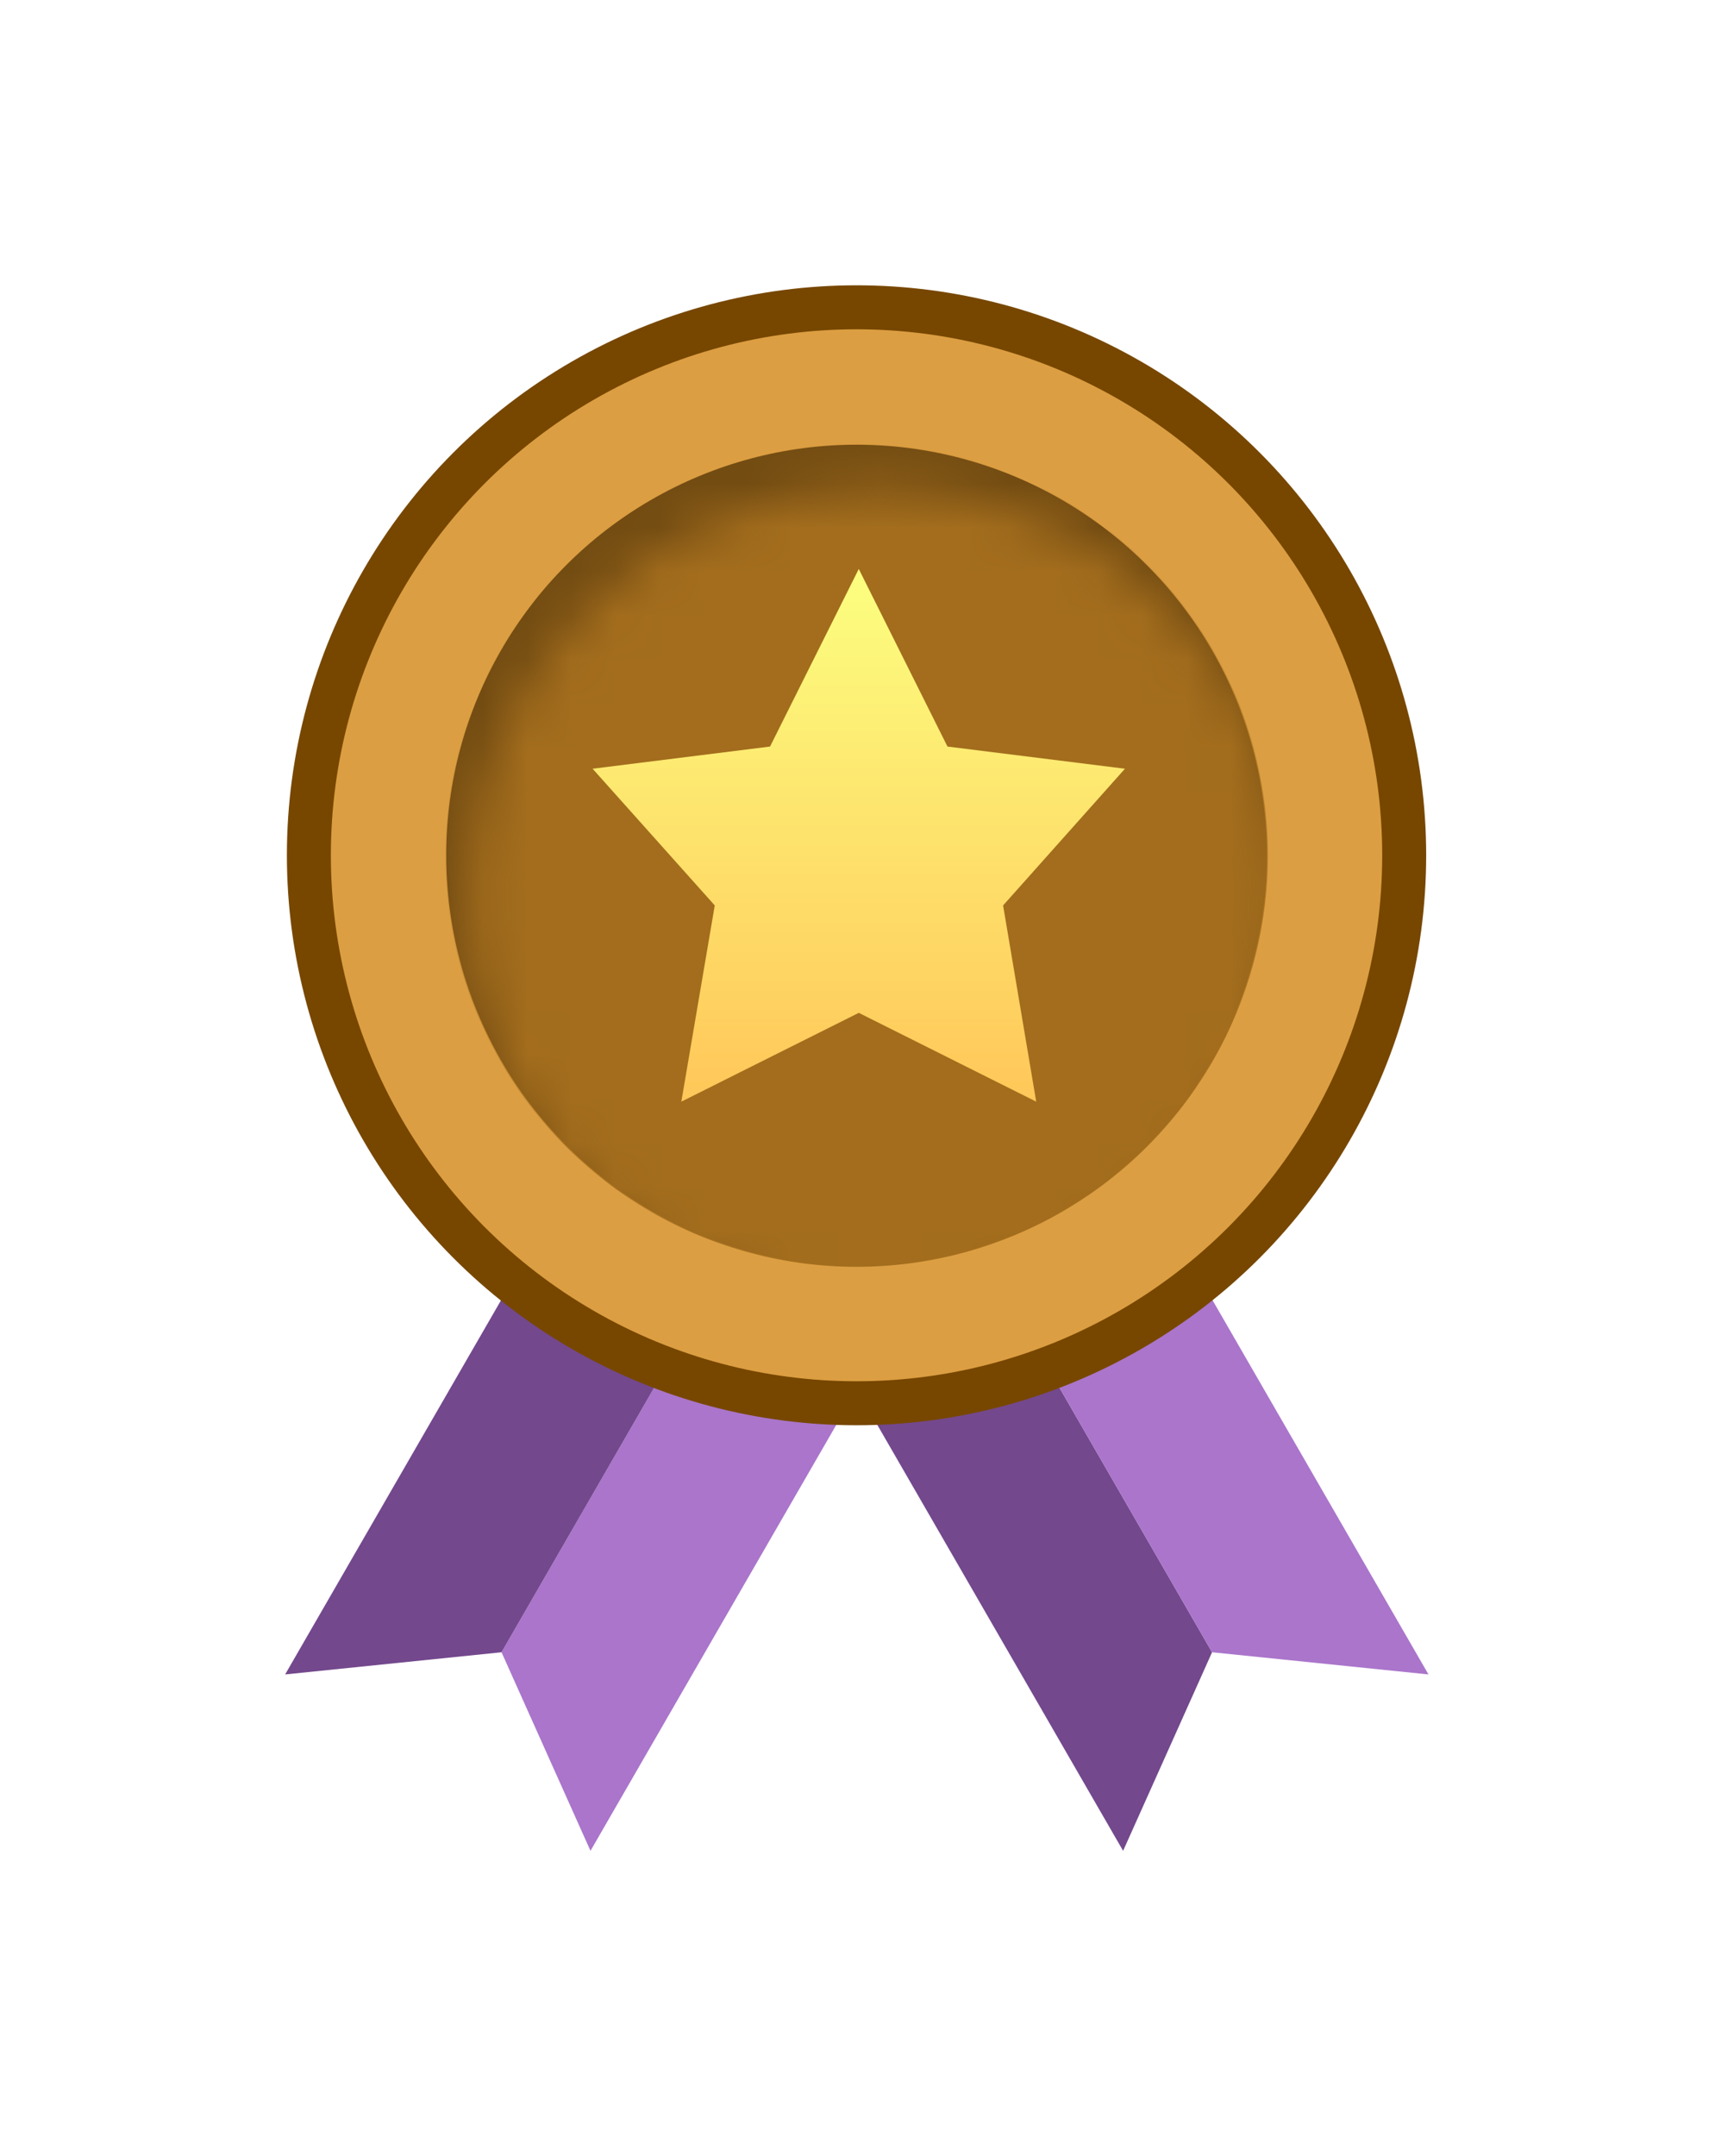 <svg width="39" height="49" viewBox="0 0 39 49" fill="none" xmlns="http://www.w3.org/2000/svg">
<g filter="url(#filter0_d_112_664)">
<path d="M11.523 22.363L14.995 24.368L7.944 36.58L5.921 32.067L11.523 22.363Z" fill="#AA75CB"/>
<path d="M11.523 22.363L8.051 20.358L1 32.571L5.921 32.067L11.523 22.363Z" fill="#73488D"/>
<path d="M16.477 22.363L13.005 24.368L20.056 36.58L22.079 32.067L16.477 22.363Z" fill="#73488D"/>
<path d="M16.477 22.363L19.949 20.358L27 32.571L22.079 32.067L16.477 22.363Z" fill="#AA75CB"/>
<circle cx="13.994" cy="13.954" r="12.454" fill="#DC9E42" stroke="#774700"/>
<circle cx="13.994" cy="13.954" r="9.331" fill="#734C12"/>
<mask id="mask0_112_664" style="mask-type:alpha" maskUnits="userSpaceOnUse" x="5" y="5" width="19" height="20">
<circle cx="14.492" cy="14.95" r="9.353" fill="#C28B37"/>
</mask>
<g mask="url(#mask0_112_664)">
<circle cx="13.994" cy="13.954" r="9.353" fill="#A36D1D"/>
</g>
<path d="M14.045 7.447L16.062 11.483L20.098 11.987L17.327 15.094L18.08 19.553L14.045 17.535L10.01 19.553L10.77 15.094L7.992 11.987L12.027 11.483L14.045 7.447Z" fill="url(#paint0_linear_112_664)"/>
</g>
<defs>
<filter id="filter0_d_112_664" x="0.217" y="0.217" width="38.536" height="48.116" filterUnits="userSpaceOnUse" color-interpolation-filters="sRGB">
<feFlood flood-opacity="0" result="BackgroundImageFix"/>
<feColorMatrix in="SourceAlpha" type="matrix" values="0 0 0 0 0 0 0 0 0 0 0 0 0 0 0 0 0 0 127 0" result="hardAlpha"/>
<feOffset dx="5.484" dy="5.484"/>
<feGaussianBlur stdDeviation="3.134"/>
<feComposite in2="hardAlpha" operator="out"/>
<feColorMatrix type="matrix" values="0 0 0 0 0 0 0 0 0 0 0 0 0 0 0 0 0 0 0.3 0"/>
<feBlend mode="normal" in2="BackgroundImageFix" result="effect1_dropShadow_112_664"/>
<feBlend mode="normal" in="SourceGraphic" in2="effect1_dropShadow_112_664" result="shape"/>
</filter>
<linearGradient id="paint0_linear_112_664" x1="14.045" y1="7.447" x2="14.045" y2="19.553" gradientUnits="userSpaceOnUse">
<stop stop-color="#FCFF80"/>
<stop offset="0.401" stop-color="#FDE870"/>
<stop offset="1" stop-color="#FFC759"/>
</linearGradient>
</defs>
</svg>
